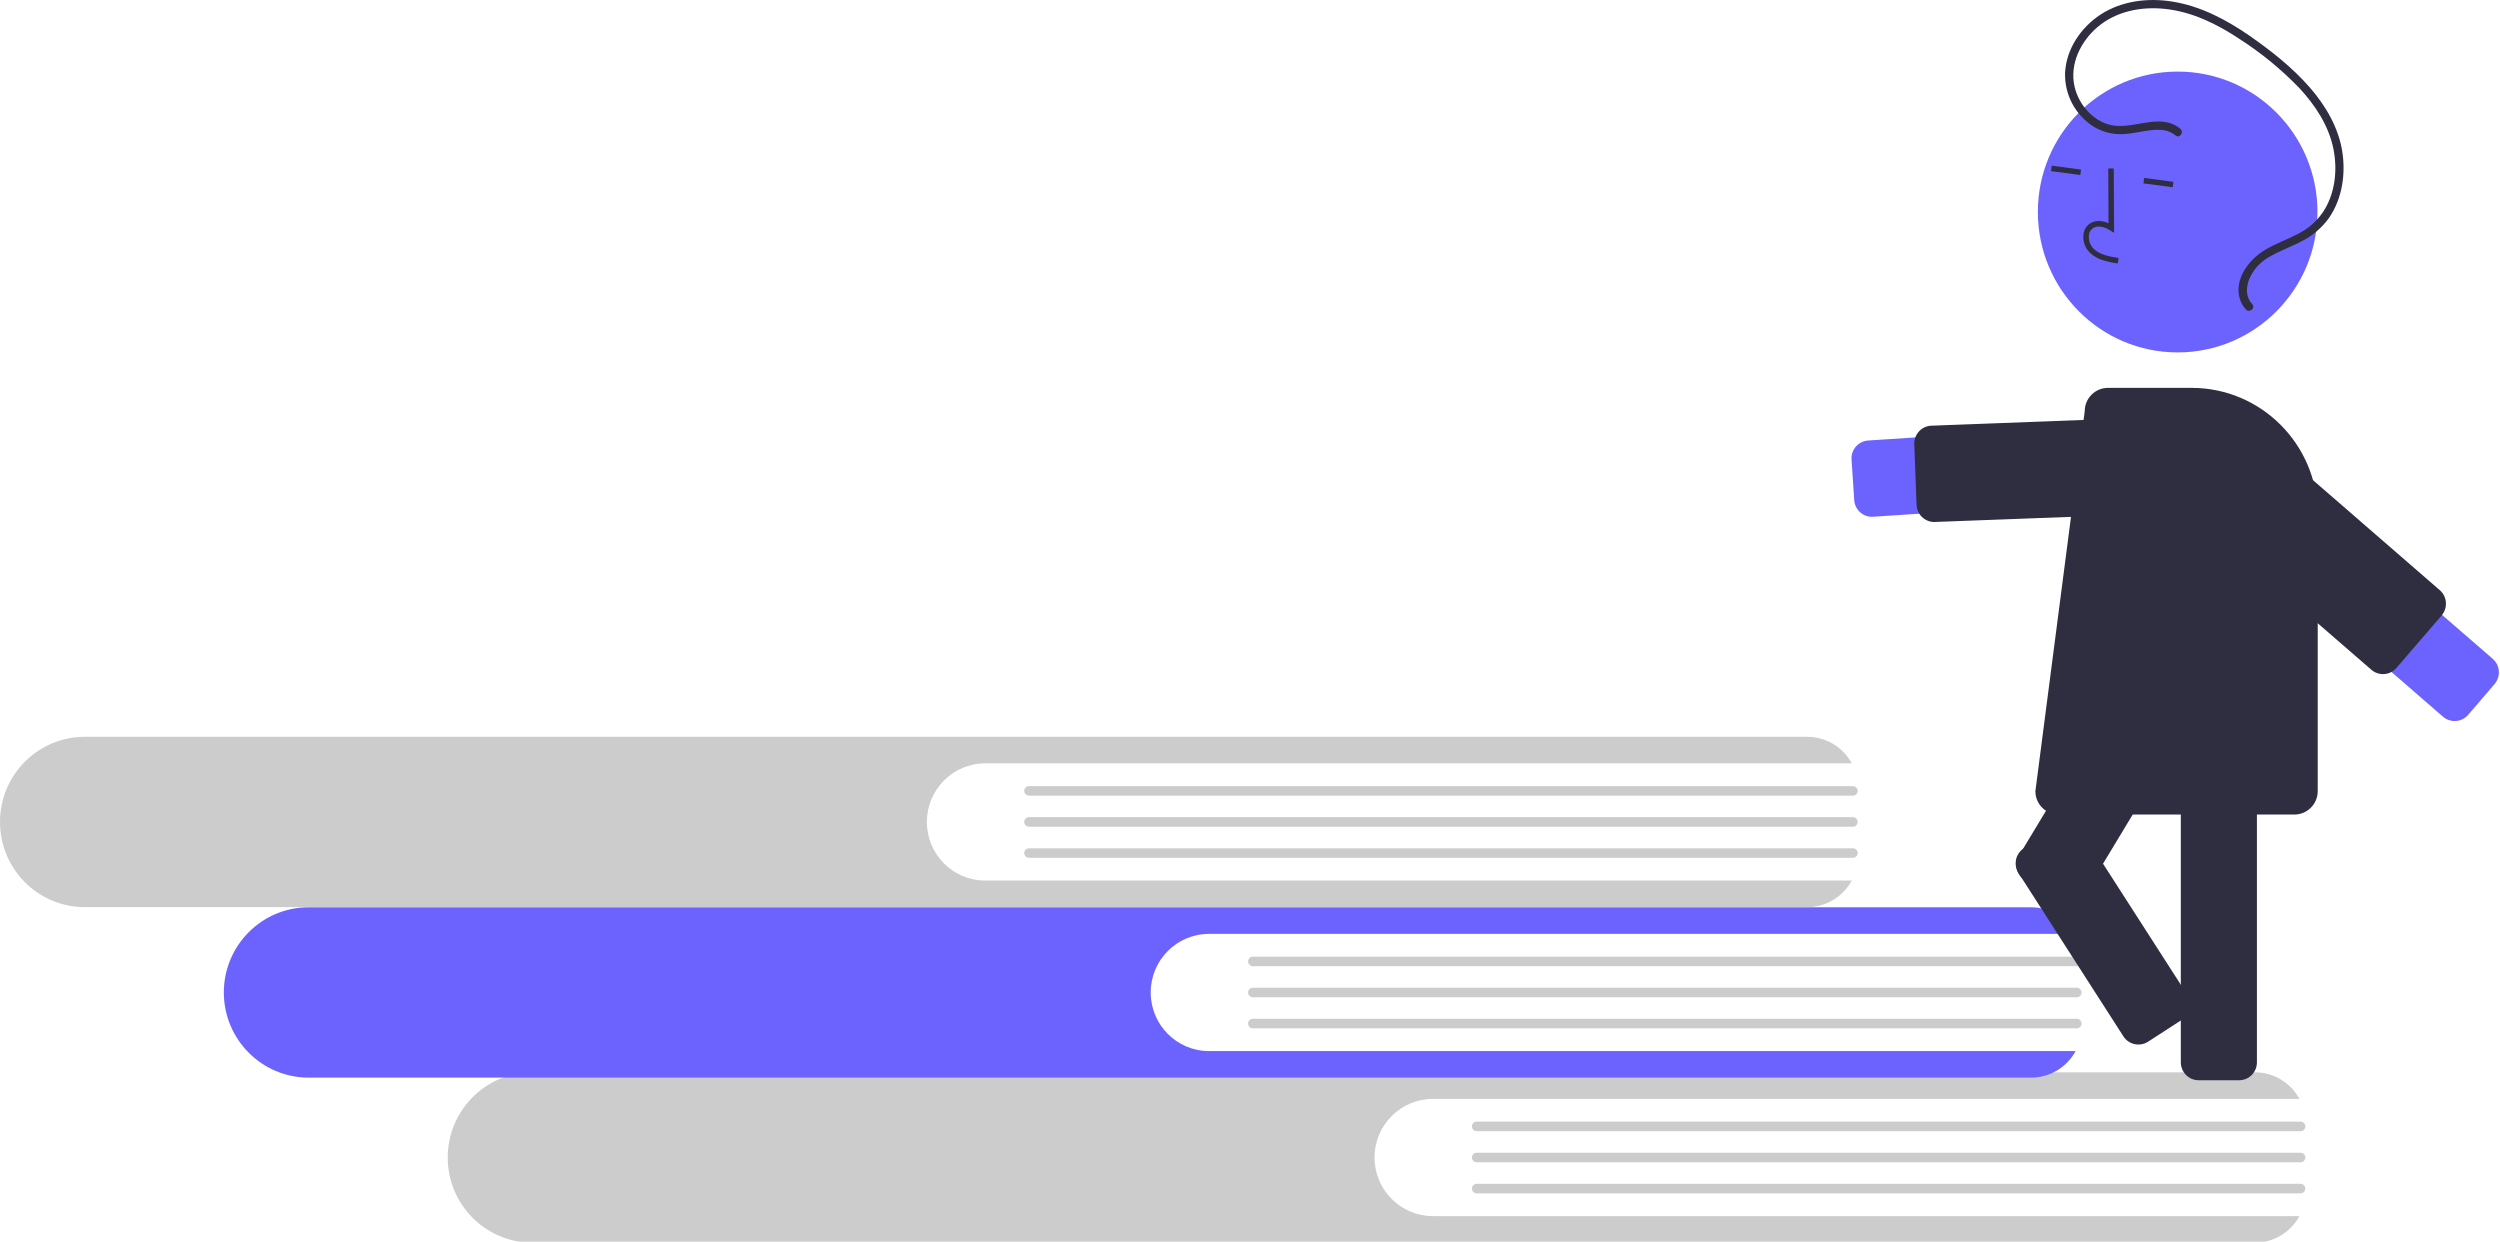 <?xml version="1.0" encoding="UTF-8"?>
<svg xmlns="http://www.w3.org/2000/svg" xmlns:xlink="http://www.w3.org/1999/xlink" width="149pt" height="74pt" viewBox="0 0 149 74" version="1.1">
<g id="surface1">
<path style=" stroke:none;fill-rule:nonzero;fill:rgb(80%,80%,80%);fill-opacity:1;" d="M 85.398 72.48 C 83.48 72.477 81.922 70.914 81.922 68.988 C 81.922 67.059 83.48 65.496 85.398 65.496 L 137.047 65.496 C 136.52 64.52 135.5 63.91 134.395 63.91 L 31.73 63.91 C 28.941 63.914 26.684 66.188 26.684 68.988 C 26.684 71.789 28.941 74.059 31.73 74.062 L 134.395 74.062 C 135.5 74.062 136.52 73.453 137.047 72.48 Z M 85.398 72.48 "/>
<path style=" stroke:none;fill-rule:nonzero;fill:rgb(80%,80%,80%);fill-opacity:1;" d="M 137.117 67.418 L 88.012 67.418 C 87.852 67.418 87.727 67.293 87.727 67.133 C 87.727 66.977 87.852 66.848 88.012 66.848 L 137.117 66.848 C 137.273 66.848 137.398 66.977 137.398 67.133 C 137.398 67.293 137.273 67.418 137.117 67.418 Z M 137.117 67.418 "/>
<path style=" stroke:none;fill-rule:nonzero;fill:rgb(80%,80%,80%);fill-opacity:1;" d="M 137.117 69.273 L 88.012 69.273 C 87.852 69.273 87.727 69.145 87.727 68.988 C 87.727 68.828 87.852 68.703 88.012 68.703 L 137.117 68.703 C 137.273 68.703 137.398 68.828 137.398 68.988 C 137.398 69.145 137.273 69.273 137.117 69.273 Z M 137.117 69.273 "/>
<path style=" stroke:none;fill-rule:nonzero;fill:rgb(80%,80%,80%);fill-opacity:1;" d="M 137.117 71.125 L 88.012 71.125 C 87.852 71.125 87.727 70.996 87.727 70.84 C 87.727 70.684 87.852 70.555 88.012 70.555 L 137.117 70.555 C 137.273 70.555 137.398 70.684 137.398 70.84 C 137.398 70.996 137.273 71.125 137.117 71.125 Z M 137.117 71.125 "/>
<path style=" stroke:none;fill-rule:nonzero;fill:rgb(42.353%,38.824%,100%);fill-opacity:1;" d="M 72.059 62.645 C 70.137 62.645 68.582 61.078 68.582 59.152 C 68.582 57.223 70.137 55.66 72.059 55.66 L 123.707 55.66 C 123.176 54.684 122.16 54.078 121.055 54.074 L 18.391 54.074 C 15.602 54.078 13.34 56.352 13.34 59.152 C 13.344 61.953 15.602 64.223 18.391 64.227 L 121.055 64.227 C 122.16 64.227 123.176 63.621 123.707 62.645 Z M 72.059 62.645 "/>
<path style=" stroke:none;fill-rule:nonzero;fill:rgb(80%,80%,80%);fill-opacity:1;" d="M 123.773 57.586 L 74.668 57.586 C 74.512 57.582 74.387 57.457 74.387 57.301 C 74.387 57.141 74.512 57.016 74.668 57.016 L 123.773 57.016 C 123.934 57.016 124.059 57.141 124.059 57.301 C 124.059 57.457 123.934 57.586 123.773 57.586 Z M 123.773 57.586 "/>
<path style=" stroke:none;fill-rule:nonzero;fill:rgb(80%,80%,80%);fill-opacity:1;" d="M 123.773 59.438 L 74.668 59.438 C 74.512 59.438 74.387 59.309 74.387 59.152 C 74.387 58.996 74.512 58.867 74.668 58.867 L 123.773 58.867 C 123.934 58.867 124.059 58.996 124.059 59.152 C 124.059 59.309 123.934 59.438 123.773 59.438 Z M 123.773 59.438 "/>
<path style=" stroke:none;fill-rule:nonzero;fill:rgb(80%,80%,80%);fill-opacity:1;" d="M 123.773 61.289 L 74.668 61.289 C 74.512 61.289 74.387 61.164 74.387 61.004 C 74.387 60.848 74.512 60.719 74.668 60.719 L 123.773 60.719 C 123.875 60.719 123.973 60.773 124.023 60.863 C 124.074 60.949 124.074 61.059 124.023 61.148 C 123.973 61.234 123.875 61.289 123.773 61.289 Z M 123.773 61.289 "/>
<path style=" stroke:none;fill-rule:nonzero;fill:rgb(80%,80%,80%);fill-opacity:1;" d="M 58.715 52.48 C 56.797 52.48 55.242 50.918 55.242 48.988 C 55.242 47.062 56.797 45.5 58.715 45.496 L 110.367 45.496 C 109.836 44.52 108.82 43.914 107.715 43.914 L 5.047 43.914 C 2.258 43.918 0 46.188 0 48.988 C 0 51.789 2.258 54.059 5.047 54.066 L 107.715 54.066 C 108.82 54.062 109.836 53.457 110.367 52.48 Z M 58.715 52.48 "/>
<path style=" stroke:none;fill-rule:nonzero;fill:rgb(80%,80%,80%);fill-opacity:1;" d="M 110.434 47.422 L 61.328 47.422 C 61.172 47.422 61.043 47.293 61.043 47.137 C 61.043 46.98 61.172 46.852 61.328 46.852 L 110.434 46.852 C 110.59 46.852 110.719 46.977 110.719 47.137 C 110.719 47.293 110.59 47.422 110.434 47.422 Z M 110.434 47.422 "/>
<path style=" stroke:none;fill-rule:nonzero;fill:rgb(80%,80%,80%);fill-opacity:1;" d="M 110.434 49.273 L 61.328 49.273 C 61.172 49.273 61.043 49.145 61.043 48.988 C 61.043 48.832 61.172 48.703 61.328 48.703 L 110.434 48.703 C 110.59 48.703 110.719 48.832 110.719 48.988 C 110.719 49.145 110.59 49.273 110.434 49.273 Z M 110.434 49.273 "/>
<path style=" stroke:none;fill-rule:nonzero;fill:rgb(80%,80%,80%);fill-opacity:1;" d="M 110.434 51.125 L 61.328 51.125 C 61.172 51.125 61.043 51 61.043 50.844 C 61.043 50.684 61.172 50.559 61.328 50.559 L 110.434 50.559 C 110.59 50.559 110.719 50.684 110.719 50.844 C 110.719 51 110.59 51.125 110.434 51.125 Z M 110.434 51.125 "/>
<path style=" stroke:none;fill-rule:nonzero;fill:rgb(42.353%,38.824%,100%);fill-opacity:1;" d="M 111.566 30.801 C 111.008 30.801 110.547 30.363 110.512 29.805 L 110.352 27.387 C 110.312 26.801 110.758 26.293 111.344 26.254 L 130.195 25.012 C 131.445 24.93 132.523 25.883 132.605 27.137 C 132.688 28.391 131.742 29.477 130.492 29.559 L 111.641 30.797 C 111.617 30.801 111.594 30.801 111.566 30.801 Z M 111.566 30.801 "/>
<path style=" stroke:none;fill-rule:nonzero;fill:rgb(18.431%,18.039%,25.49%);fill-opacity:1;" d="M 115.285 31.113 C 114.715 31.109 114.246 30.656 114.227 30.086 L 114.09 26.477 C 114.07 25.887 114.527 25.391 115.113 25.371 L 130.613 24.789 C 131.199 24.766 131.691 25.227 131.715 25.812 L 131.848 29.422 C 131.871 30.012 131.414 30.508 130.828 30.527 L 115.324 31.109 C 115.312 31.113 115.297 31.113 115.285 31.113 Z M 115.285 31.113 "/>
<path style=" stroke:none;fill-rule:nonzero;fill:rgb(18.431%,18.039%,25.49%);fill-opacity:1;" d="M 133.453 64.383 L 131.039 64.383 C 130.453 64.383 129.98 63.906 129.977 63.316 L 129.977 43.133 C 129.98 42.543 130.453 42.066 131.039 42.066 L 133.453 42.066 C 134.039 42.066 134.512 42.543 134.512 43.133 L 134.512 63.316 C 134.512 63.906 134.039 64.383 133.453 64.383 Z M 133.453 64.383 "/>
<path style=" stroke:none;fill-rule:nonzero;fill:rgb(18.431%,18.039%,25.49%);fill-opacity:1;" d="M 122.75 53.715 L 120.688 52.461 C 120.184 52.152 120.023 51.5 120.328 50.996 L 130.746 33.734 C 131.051 33.23 131.703 33.07 132.203 33.375 L 134.266 34.629 C 134.77 34.934 134.93 35.59 134.625 36.094 L 124.207 53.355 C 123.902 53.859 123.25 54.02 122.75 53.715 Z M 122.75 53.715 "/>
<path style=" stroke:none;fill-rule:nonzero;fill:rgb(42.353%,38.824%,100%);fill-opacity:1;" d="M 138.121 12.633 C 138.121 17.254 134.391 21.004 129.789 21.004 C 125.188 21.004 121.457 17.254 121.457 12.633 C 121.457 8.012 125.188 4.266 129.789 4.266 C 134.391 4.266 138.121 8.012 138.121 12.633 Z M 138.121 12.633 "/>
<path style=" stroke:none;fill-rule:nonzero;fill:rgb(18.431%,18.039%,25.49%);fill-opacity:1;" d="M 125.277 15.492 C 125.012 15.402 124.766 15.258 124.559 15.066 C 124.277 14.789 124.137 14.402 124.168 14.008 C 124.188 13.73 124.332 13.473 124.566 13.32 C 124.863 13.125 125.262 13.125 125.668 13.305 L 125.652 10.039 L 125.98 10.039 L 126 13.879 L 125.746 13.719 C 125.453 13.535 125.039 13.406 124.742 13.594 C 124.594 13.695 124.504 13.863 124.496 14.039 C 124.473 14.332 124.578 14.621 124.781 14.828 C 125.145 15.176 125.672 15.281 126.27 15.379 L 126.219 15.703 C 125.898 15.66 125.586 15.59 125.277 15.492 Z M 125.277 15.492 "/>
<path style=" stroke:none;fill-rule:nonzero;fill:rgb(18.431%,18.039%,25.49%);fill-opacity:1;" d="M 122.242 10.199 L 122.285 9.875 L 124.031 10.105 L 123.988 10.43 Z M 122.242 10.199 "/>
<path style=" stroke:none;fill-rule:nonzero;fill:rgb(18.431%,18.039%,25.49%);fill-opacity:1;" d="M 127.75 10.93 L 127.793 10.605 L 129.535 10.836 L 129.492 11.16 Z M 127.75 10.93 "/>
<path style=" stroke:none;fill-rule:nonzero;fill:rgb(18.431%,18.039%,25.49%);fill-opacity:1;" d="M 136.746 48.547 L 122.695 48.547 C 121.93 48.547 121.309 47.926 121.309 47.152 L 124.25 24.5 C 124.254 23.734 124.875 23.117 125.637 23.117 L 130.625 23.117 C 134.77 23.121 138.129 26.496 138.137 30.66 L 138.137 47.152 C 138.133 47.926 137.512 48.547 136.746 48.547 Z M 136.746 48.547 "/>
<path style=" stroke:none;fill-rule:nonzero;fill:rgb(42.353%,38.824%,100%);fill-opacity:1;" d="M 148.836 39.621 C 149.012 40.004 148.949 40.453 148.676 40.773 L 147.102 42.605 C 146.719 43.051 146.047 43.098 145.602 42.715 L 131.309 30.309 C 130.359 29.488 130.254 28.051 131.074 27.098 C 131.891 26.145 133.324 26.043 134.273 26.863 L 148.566 39.266 C 148.68 39.367 148.773 39.488 148.836 39.621 Z M 148.836 39.621 "/>
<path style=" stroke:none;fill-rule:nonzero;fill:rgb(18.431%,18.039%,25.49%);fill-opacity:1;" d="M 145.68 35.527 C 145.855 35.91 145.797 36.359 145.523 36.68 L 142.828 39.809 C 142.445 40.254 141.773 40.301 141.332 39.918 L 129.594 29.734 C 129.148 29.348 129.102 28.676 129.484 28.23 L 132.176 25.098 C 132.559 24.652 133.23 24.605 133.672 24.988 L 145.414 35.176 C 145.527 35.273 145.617 35.395 145.68 35.527 Z M 145.68 35.527 "/>
<path style=" stroke:none;fill-rule:nonzero;fill:rgb(18.431%,18.039%,25.49%);fill-opacity:1;" d="M 129.945 7.672 C 128.832 6.746 127.344 7.621 126.082 7.496 C 124.879 7.379 123.906 6.312 123.645 5.168 C 123.336 3.828 124.004 2.473 125.012 1.613 C 126.113 0.676 127.594 0.383 129.004 0.527 C 130.621 0.691 132.113 1.418 133.453 2.309 C 134.746 3.137 135.941 4.113 137.012 5.219 C 137.973 6.246 138.789 7.473 139.07 8.867 C 139.328 10.137 139.176 11.555 138.445 12.648 C 138.059 13.207 137.535 13.66 136.922 13.957 C 136.285 14.289 135.605 14.527 134.988 14.898 C 134.055 15.457 133.16 16.598 133.48 17.766 C 133.547 18.02 133.676 18.254 133.855 18.445 C 134.07 18.676 134.445 18.359 134.23 18.125 C 133.852 17.719 133.855 17.168 134.043 16.668 C 134.27 16.109 134.676 15.641 135.199 15.34 C 135.844 14.953 136.562 14.711 137.223 14.355 C 137.855 14.031 138.402 13.559 138.816 12.977 C 139.594 11.844 139.809 10.387 139.602 9.047 C 139.375 7.594 138.605 6.289 137.652 5.199 C 136.613 4.012 135.348 3.016 134.059 2.121 C 132.672 1.164 131.145 0.359 129.469 0.094 C 128.016 -0.141 126.445 0.051 125.195 0.867 C 124.027 1.629 123.145 2.922 123.078 4.344 C 123.039 5.664 123.711 6.902 124.836 7.582 C 125.402 7.91 126.059 8.051 126.707 7.98 C 127.402 7.926 128.098 7.695 128.797 7.742 C 129.117 7.758 129.422 7.871 129.664 8.074 C 129.91 8.277 130.188 7.871 129.945 7.672 Z M 129.945 7.672 "/>
<path style=" stroke:none;fill-rule:nonzero;fill:rgb(18.431%,18.039%,25.49%);fill-opacity:1;" d="M 120.148 51.285 C 120.152 51.27 120.152 51.25 120.156 51.23 C 120.215 50.953 120.383 50.711 120.621 50.559 L 122.648 49.246 C 123.141 48.93 123.797 49.07 124.113 49.566 L 130.367 59.297 C 130.684 59.793 130.543 60.453 130.051 60.773 L 128.023 62.086 C 127.531 62.402 126.871 62.262 126.555 61.766 L 120.305 52.035 C 120.16 51.812 120.105 51.547 120.148 51.285 Z M 120.148 51.285 "/>
</g>
</svg>
